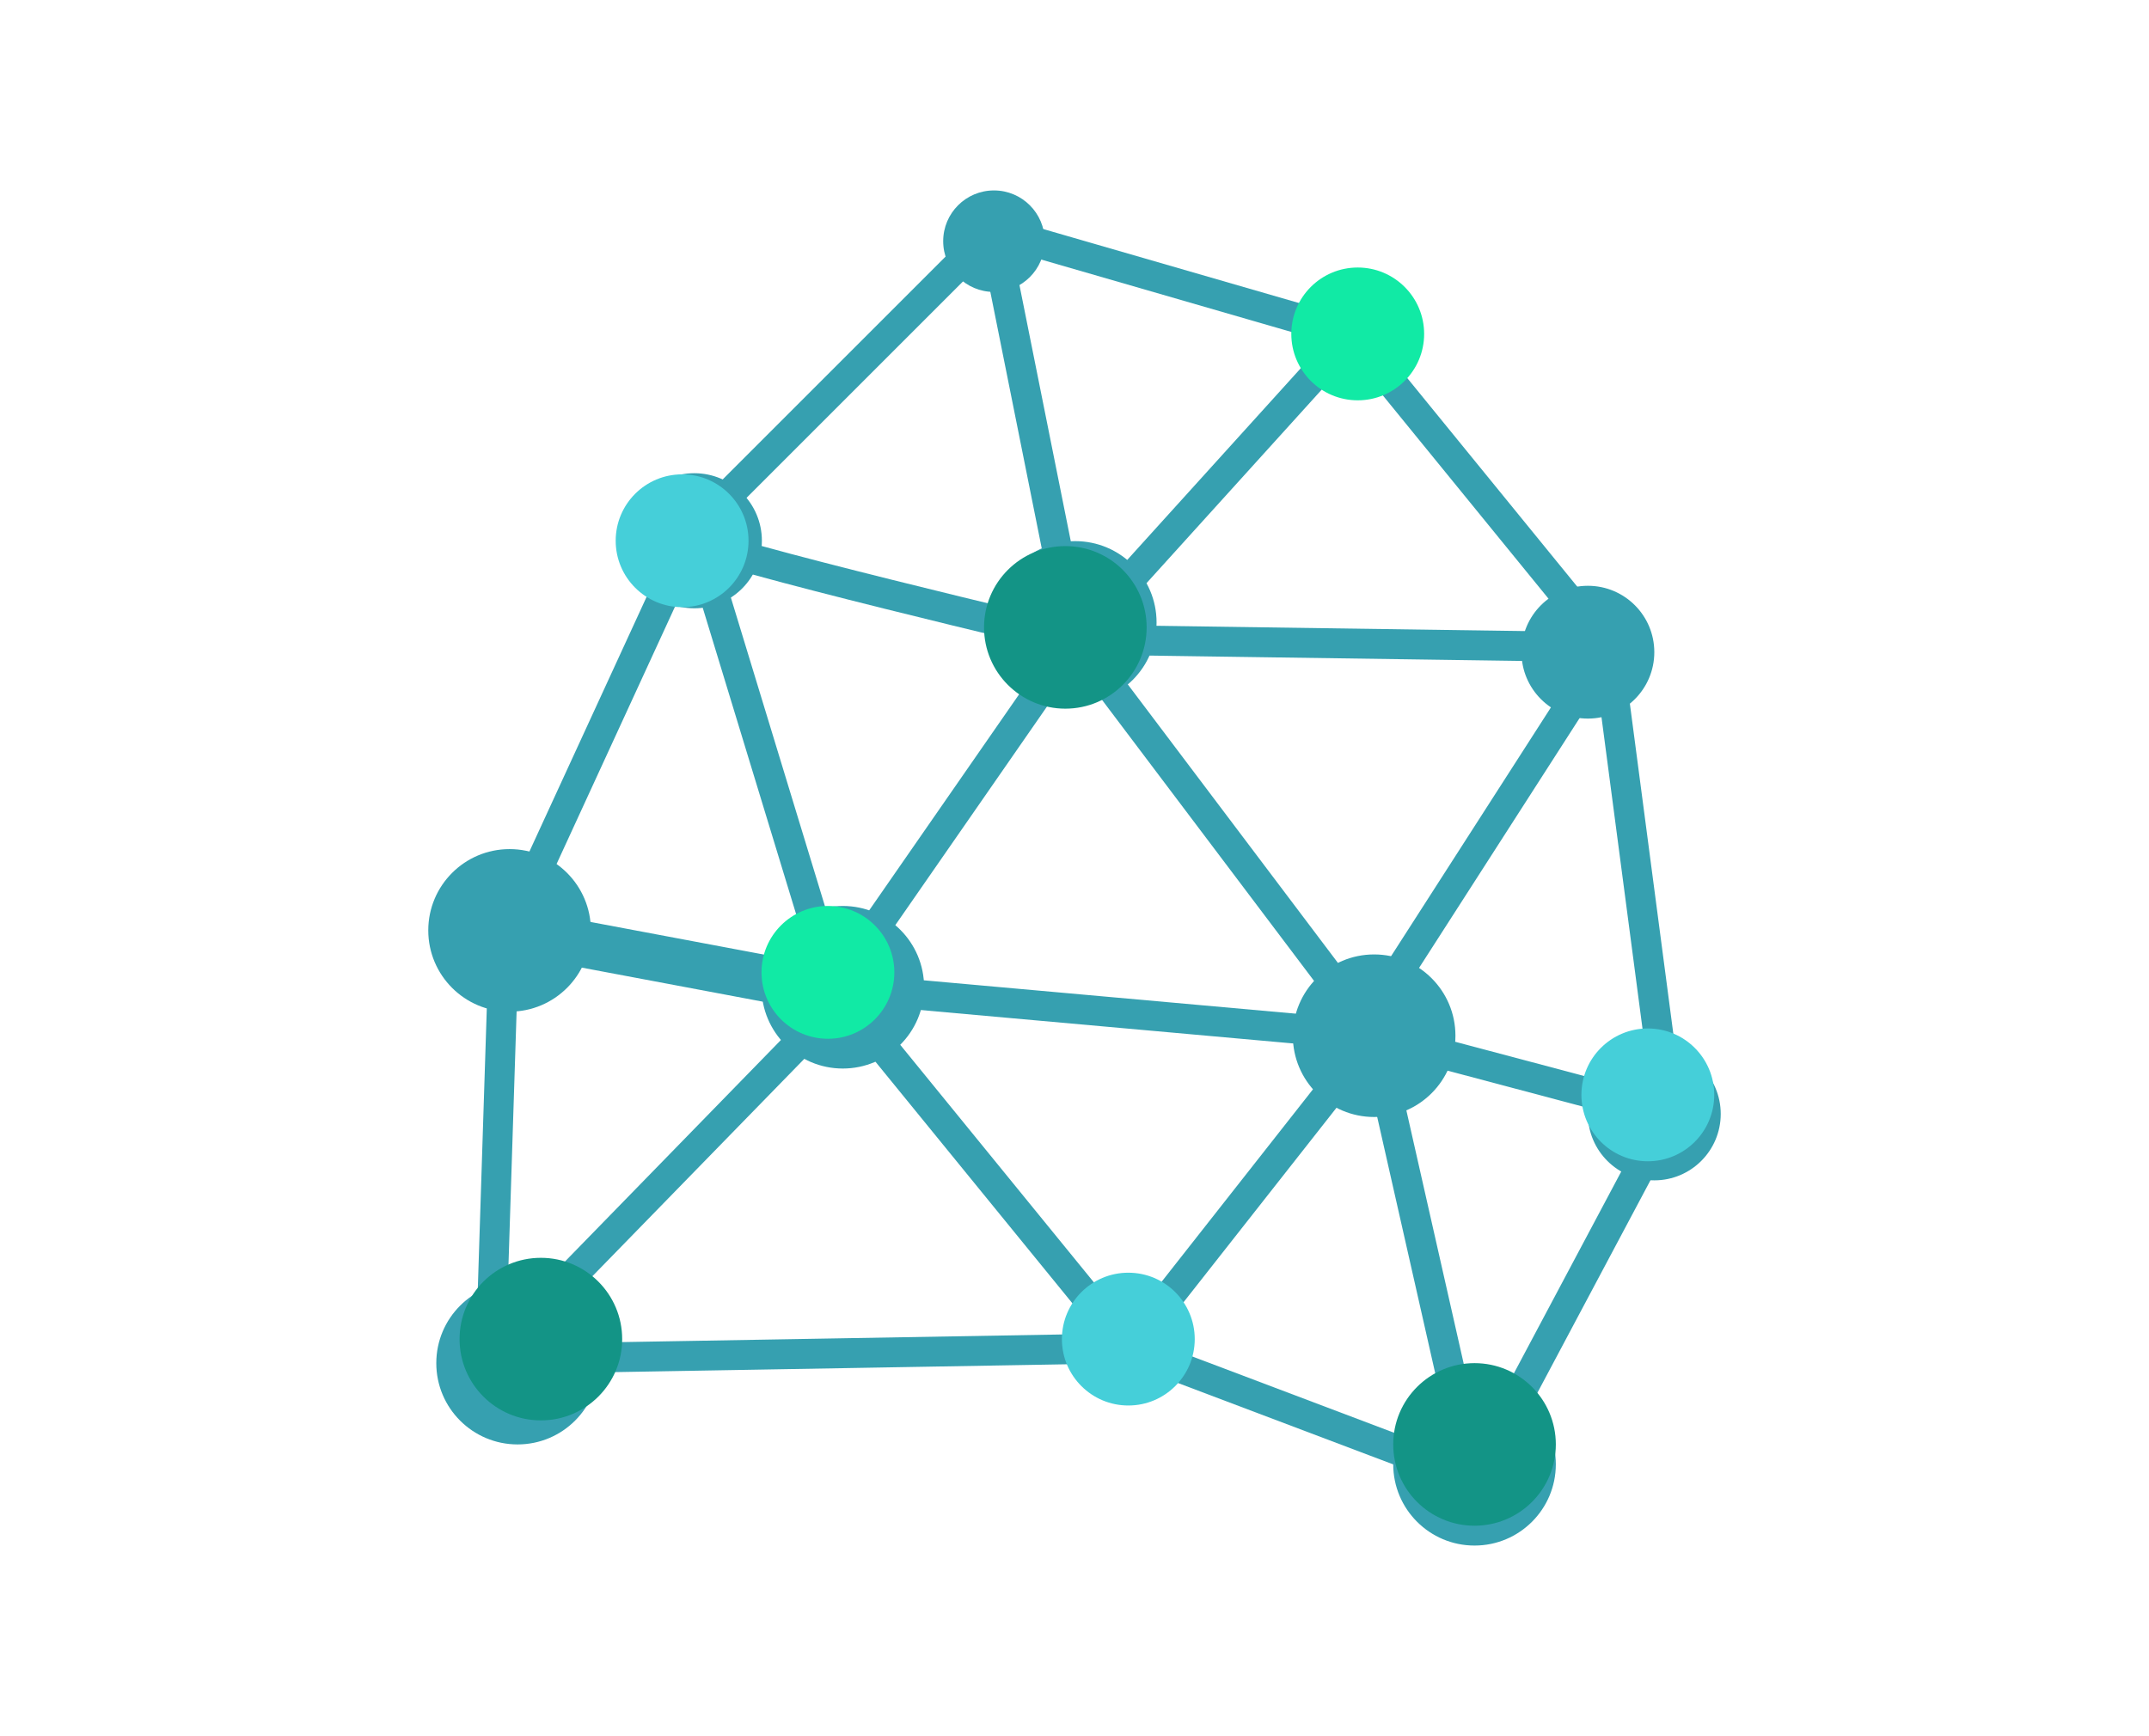 <?xml version="1.0" encoding="utf-8"?>
<!-- Generator: Adobe Illustrator 21.1.0, SVG Export Plug-In . SVG Version: 6.00 Build 0)  -->
<svg version="1.1" id="Camada_1" xmlns="http://www.w3.org/2000/svg" xmlns:xlink="http://www.w3.org/1999/xlink" x="0px" y="0px"
	 viewBox="0 0 563 455" style="enable-background:new 0 0 563 455;" xml:space="preserve">
<style type="text/css">
	.st0{fill:none;stroke:#36A0B0;stroke-width:7.832;stroke-linecap:round;stroke-linejoin:round;stroke-miterlimit:10;}
	.st1{fill:none;stroke:#36A0B0;stroke-width:12.183;stroke-linecap:round;stroke-linejoin:round;stroke-miterlimit:10;}
	.st2{fill:#36A0B0;}
	.st3{fill:#11EAA5;}
	.st4{fill:#45CFD9;}
	.st5{fill:#139486;}
</style>
<g>
	<polygon class="st0" points="181.9,138.6 260.2,60.3 281.7,167.6 218.5,258.7 	"/>
	<polyline class="st0" points="260.2,60.3 354.2,87.5 281.7,167.6 360,271.4 218.5,258.7 295.6,353.3 128.5,356.2 132,247.1 
		133.5,243.8 181.9,138.6 	"/>
	<line class="st1" x1="212.7" y1="258.7" x2="133.5" y2="243.8"/>
	<line class="st0" x1="220.8" y1="261.5" x2="128.5" y2="356.2"/>
	<polygon class="st0" points="295.6,353.3 360,271.4 386.3,387.6 	"/>
	<path class="st0" d="M354.2,87.5l66.9,82.1l-139.4-2c0,0-98-23.1-98.9-26c-0.9-3-0.9-3-0.9-3"/>
	<polyline class="st0" points="386.3,387.6 437.2,291.9 421.1,169.6 355.7,271.4 	"/>
	<line class="st0" x1="437.2" y1="291.9" x2="360" y2="271.4"/>
	<circle class="st2" cx="135.6" cy="357.2" r="21.3"/>
	<circle class="st2" cx="133.5" cy="243.8" r="21.3"/>
	<circle class="st2" cx="360" cy="271.4" r="21.3"/>
	<circle class="st2" cx="281.7" cy="163.1" r="21.3"/>
	<circle class="st2" cx="220.8" cy="258.7" r="21.3"/>
	<circle class="st2" cx="181.9" cy="141.7" r="17.7"/>
	<circle class="st2" cx="386.3" cy="383.7" r="21.3"/>
	<circle class="st2" cx="416" cy="170.9" r="17.4"/>
	<circle class="st2" cx="433.4" cy="291.9" r="17.4"/>
	<circle class="st3" cx="216.9" cy="254.8" r="17.4"/>
	<circle class="st3" cx="355.7" cy="87.5" r="17.4"/>
	<circle class="st4" cx="178.7" cy="141.7" r="17.4"/>
	<circle class="st4" cx="431.7" cy="286.9" r="17.4"/>
	<circle class="st4" cx="295.6" cy="350.9" r="17.4"/>
	<circle class="st2" cx="260.4" cy="63.2" r="13.3"/>
	<circle class="st5" cx="141.7" cy="350.9" r="21.3"/>
	<circle class="st5" cx="386.3" cy="378.5" r="21.3"/>
	<circle class="st5" cx="279.1" cy="164.4" r="21.3"/>
</g>
</svg>
